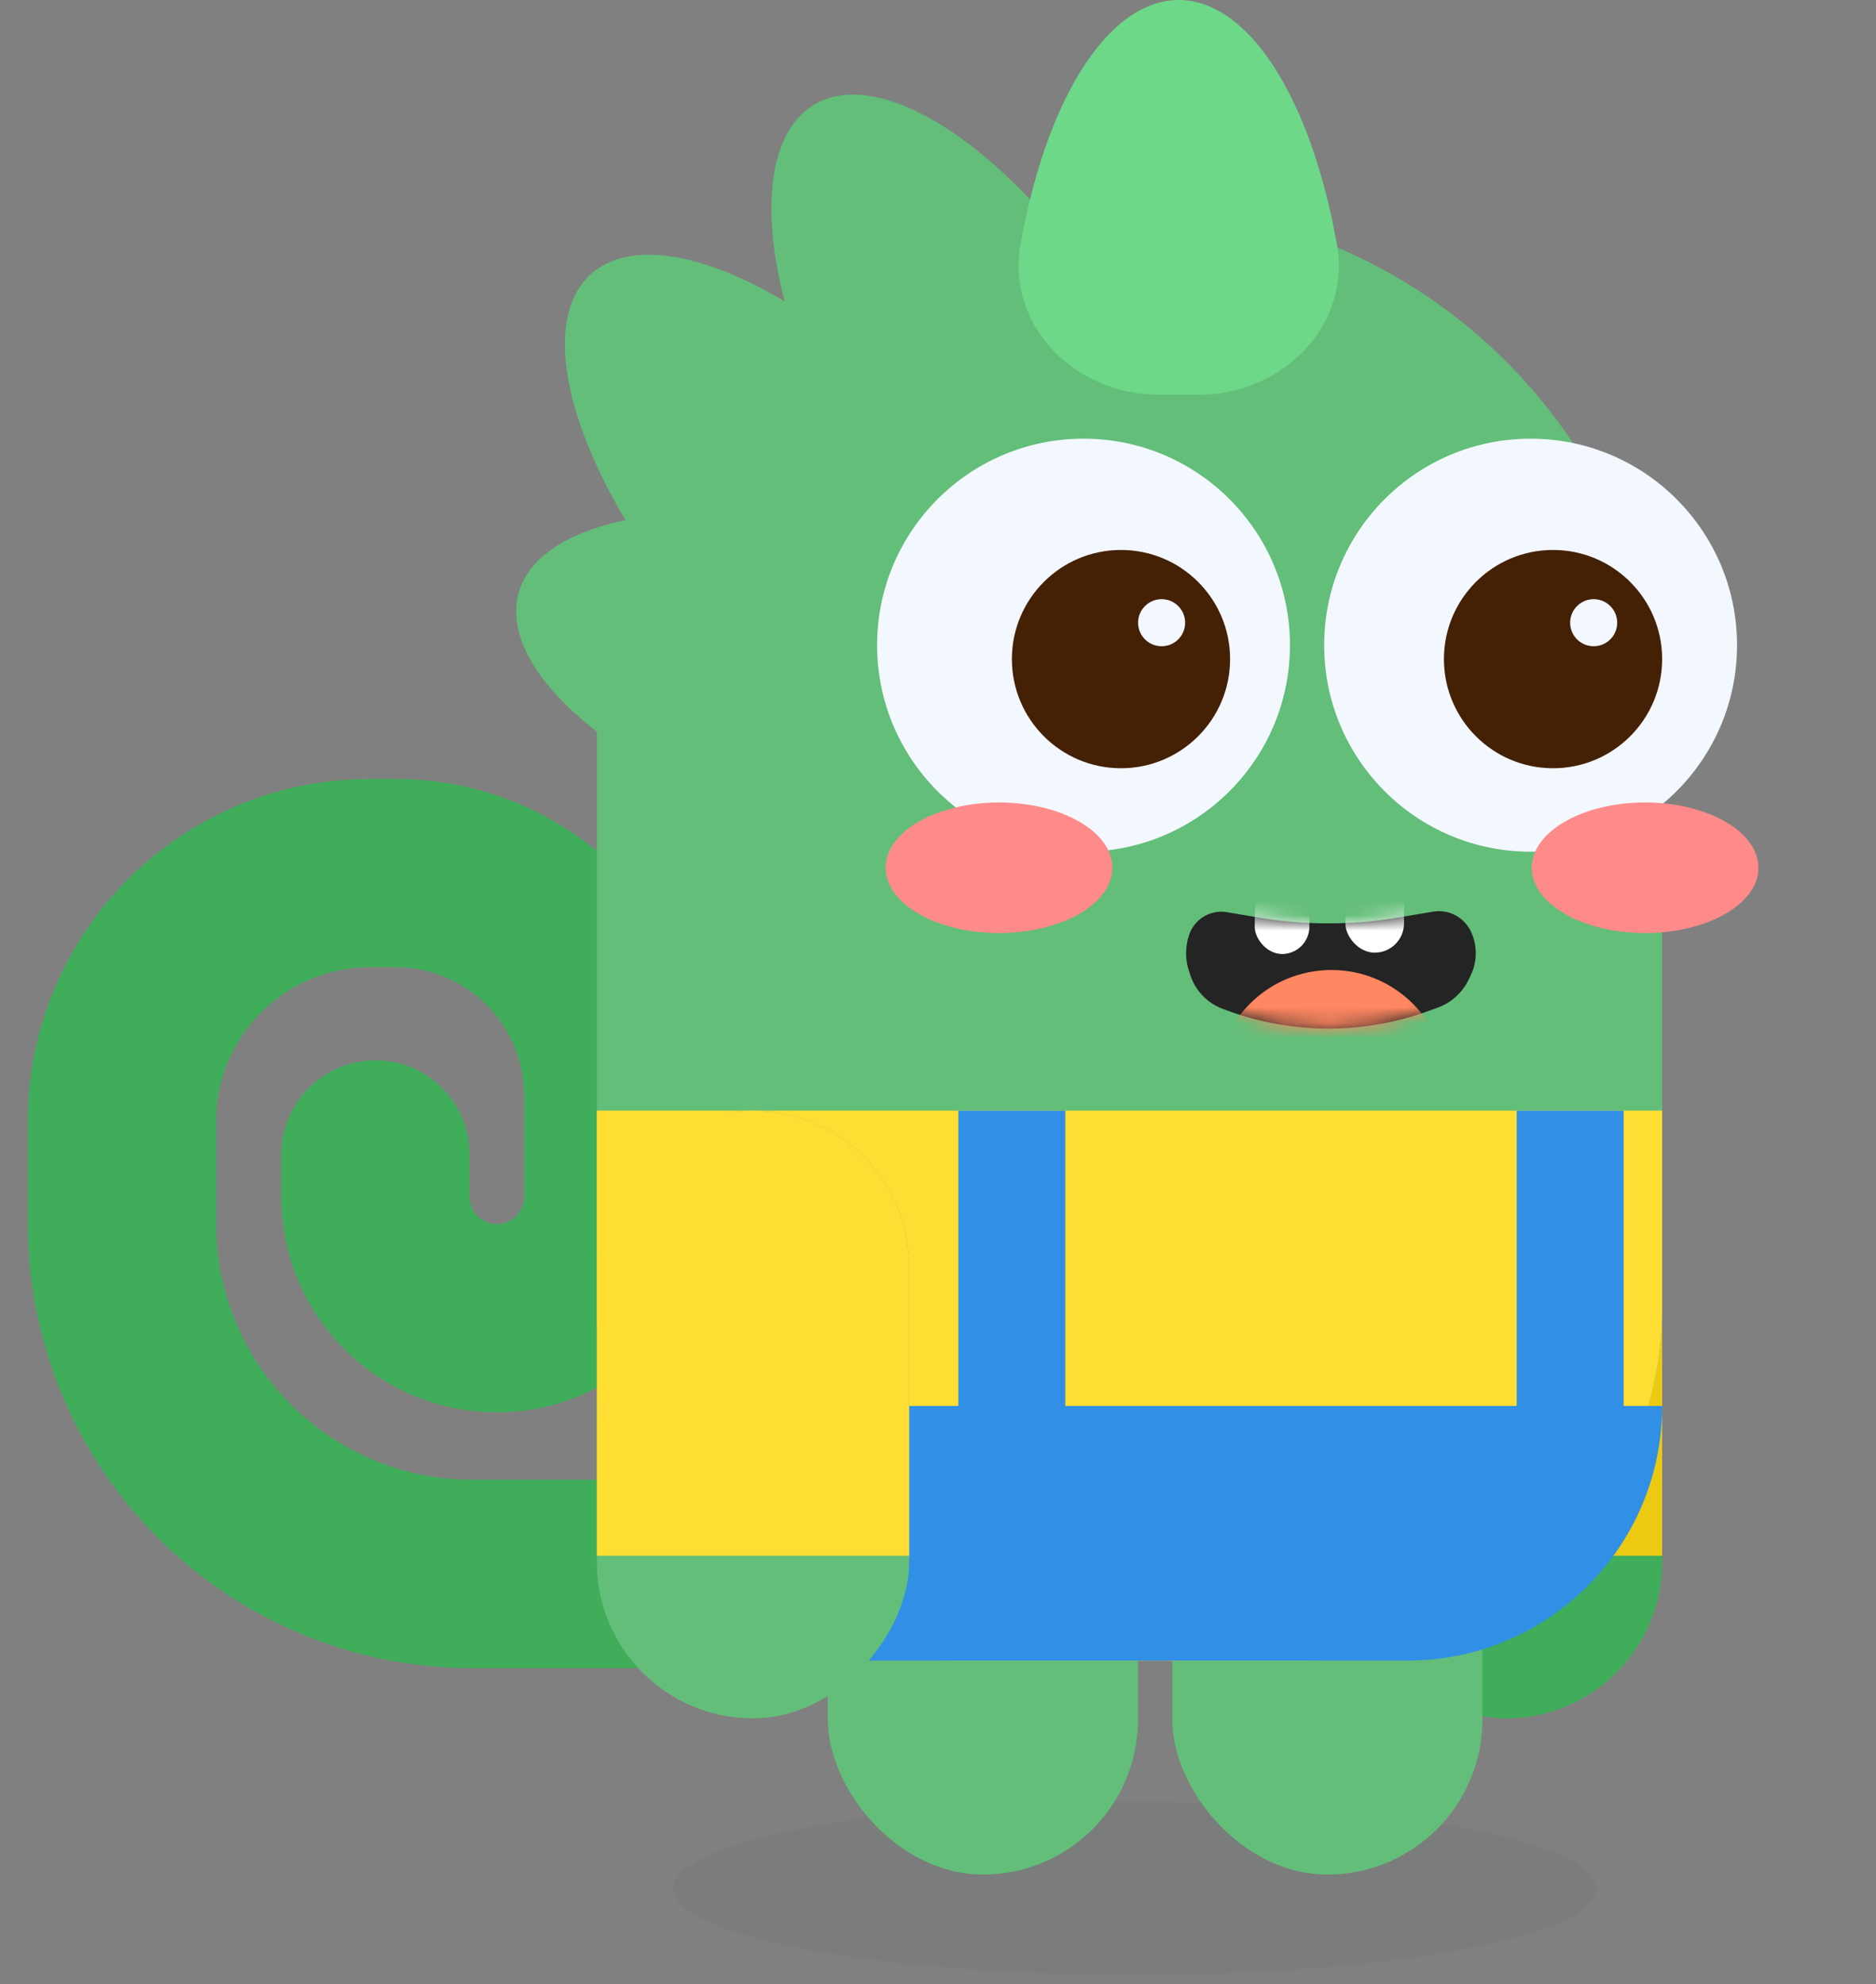 <svg width="122" height="129" viewBox="0 0 122 129" fill="none" xmlns="http://www.w3.org/2000/svg">
<rect x="0" y="0" width="122" height="129" fill="#808080" stroke="none"/>
<rect x="87.781" y="56.759" width="20.311" height="54.951" rx="10.155" fill="#40AD5B"/>
<path d="M87.781 82.356C87.781 76.747 92.328 72.2 97.937 72.2C103.545 72.2 108.092 76.747 108.092 82.356V101.136H87.781V82.356Z" fill="#EDCA12"/>
<g style="mix-blend-mode:multiply">
<ellipse cx="73.789" cy="122.773" rx="30.016" ry="5.628" fill="#586E5D" fill-opacity="0.15"/>
</g>
<path d="M55.229 102.32H30.71C18.129 102.32 7.93 92.121 7.93 79.54V72.897C7.93 63.985 15.155 56.76 24.067 56.76H25.736C33.727 56.76 40.205 63.237 40.205 71.228V77.801C40.205 82.161 36.67 85.696 32.31 85.696V85.696C27.95 85.696 24.415 82.161 24.415 77.801V75.053" stroke="#40AD5B" stroke-width="12.242" stroke-linecap="round"/>
<path d="M65.75 25.949C69.939 23.431 71.366 17.913 68.147 14.235C66.28 12.1 64.343 10.305 62.448 8.951C60.553 7.597 58.738 6.711 57.105 6.344C55.471 5.976 54.053 6.134 52.93 6.809C51.807 7.484 51.002 8.663 50.56 10.277C50.118 11.892 50.049 13.911 50.355 16.22C50.662 18.528 51.339 21.081 52.347 23.732C54.085 28.3 59.628 29.629 63.817 27.111L64.784 26.53L65.75 25.949Z" fill="#63BE79"/>
<path d="M54.705 34.12C58.326 30.837 58.655 25.146 54.784 22.163C52.537 20.431 50.289 19.046 48.167 18.085C46.046 17.125 44.093 16.608 42.419 16.564C40.746 16.521 39.385 16.952 38.414 17.832C37.444 18.712 36.883 20.024 36.763 21.694C36.642 23.363 36.966 25.358 37.715 27.563C38.464 29.768 39.623 32.141 41.127 34.545C43.718 38.689 49.414 38.917 53.035 35.634L53.87 34.877L54.705 34.12Z" fill="#63BE79"/>
<path d="M56.182 43.696C57.508 38.992 54.766 33.994 49.902 33.521C47.079 33.246 44.438 33.265 42.131 33.577C39.823 33.889 37.893 34.488 36.452 35.339C35.011 36.191 34.086 37.278 33.73 38.539C33.375 39.8 33.596 41.21 34.38 42.689C35.165 44.168 36.498 45.686 38.303 47.157C40.108 48.629 42.35 50.024 44.901 51.264C49.296 53.401 54.244 50.571 55.57 45.867L55.876 44.781L56.182 43.696Z" fill="#63BE79"/>
<rect x="76.234" y="80.269" width="20.172" height="41.596" rx="10.086" fill="#63BE79"/>
<rect x="53.836" y="80.269" width="20.172" height="41.596" rx="10.086" fill="#63BE79"/>
<path d="M38.812 47.995C38.812 28.864 54.321 13.355 73.452 13.355C92.584 13.355 108.092 28.864 108.092 47.995V85C108.092 97.677 97.815 107.954 85.138 107.954H61.767C49.089 107.954 38.812 97.677 38.812 85V47.995Z" fill="#63BE79"/>
<path d="M77.334 60.764C77.684 59.738 78.727 59.119 79.795 59.3L81.8 59.641C84.812 60.154 87.889 60.157 90.903 59.651L93.196 59.266C94.19 59.099 95.177 59.602 95.627 60.504C96.08 61.412 96.088 62.479 95.647 63.394L95.506 63.689C95.098 64.537 94.373 65.19 93.489 65.51L92.868 65.734C88.658 67.254 84.047 67.244 79.843 65.707L79.543 65.597C78.532 65.227 77.745 64.415 77.408 63.393L77.321 63.128C77.067 62.36 77.072 61.529 77.334 60.764Z" fill="#242424"/>
<mask id="mask0_8181_38567" style="mask-type:alpha" maskUnits="userSpaceOnUse" x="77" y="59" width="19" height="8">
<path d="M77.334 60.764C77.684 59.738 78.727 59.119 79.795 59.3L81.8 59.641C84.812 60.154 87.889 60.157 90.903 59.651L93.196 59.266C94.19 59.099 95.177 59.602 95.627 60.504C96.08 61.412 96.088 62.479 95.647 63.394L95.506 63.689C95.098 64.537 94.373 65.19 93.489 65.51L92.868 65.734C88.658 67.254 84.047 67.244 79.843 65.707L79.543 65.597C78.532 65.227 77.745 64.415 77.408 63.393L77.321 63.128C77.067 62.36 77.072 61.529 77.334 60.764Z" fill="#E8E8E8"/>
</mask>
<g mask="url(#mask0_8181_38567)">
<circle cx="86.584" cy="70.557" r="7.498" fill="#FF8761"/>
<rect x="81.598" y="57.512" width="3.554" height="4.507" rx="1.777" fill="white"/>
<rect x="87.492" y="56.991" width="3.814" height="4.941" rx="1.907" fill="white"/>
</g>
<path d="M38.812 72.201H108.092V85C108.092 97.677 97.815 107.954 85.138 107.954H61.767C49.089 107.954 38.812 97.677 38.812 85V72.201Z" fill="#FFDE33"/>
<path d="M38.812 91.399H108.092C108.092 100.542 100.68 107.954 91.537 107.954H55.367C46.224 107.954 38.812 100.542 38.812 91.399Z" fill="#3190E6"/>
<path d="M62.324 72.201H69.28V98.772H62.324V72.201Z" fill="#3190E6"/>
<path d="M98.633 72.201H105.589V98.772H98.633V72.201Z" fill="#3190E6"/>
<rect width="20.311" height="39.509" rx="10.155" transform="matrix(-1 0 0 1 59.125 72.201)" fill="#63BE79"/>
<path d="M59.125 82.357C59.125 76.748 54.578 72.201 48.969 72.201C43.361 72.201 38.814 76.748 38.814 82.357V101.137H59.125V82.357Z" fill="#FFDE33"/>
<path d="M77.91 25.667C83.362 25.667 87.899 21.211 86.935 15.845C86.376 12.731 85.556 9.901 84.522 7.518C83.489 5.134 82.262 3.244 80.912 1.954C79.561 0.664 78.114 -1.47335e-07 76.653 0C75.191 1.47335e-07 73.744 0.664 72.394 1.954C71.043 3.244 69.817 5.134 68.783 7.518C67.75 9.901 66.93 12.731 66.371 15.845C65.407 21.211 69.943 25.667 75.395 25.667H76.653H77.91Z" fill="#6DD887"/>
<circle cx="70.464" cy="41.943" r="13.425" fill="#F3F7FE"/>
<ellipse cx="64.967" cy="56.412" rx="7.373" ry="4.243" fill="#FF8A8A"/>
<circle cx="72.9" cy="42.848" r="7.095" fill="#442005"/>
<circle cx="75.542" cy="40.482" r="1.53" fill="#F3F7FE"/>
<circle cx="99.538" cy="41.943" r="13.425" fill="#F3F7FE"/>
<circle cx="100.997" cy="42.848" r="7.095" fill="#442005"/>
<circle cx="103.64" cy="40.482" r="1.53" fill="#F3F7FE"/>
<ellipse cx="106.983" cy="56.412" rx="7.373" ry="4.243" fill="#FF8A8A"/>
</svg>
